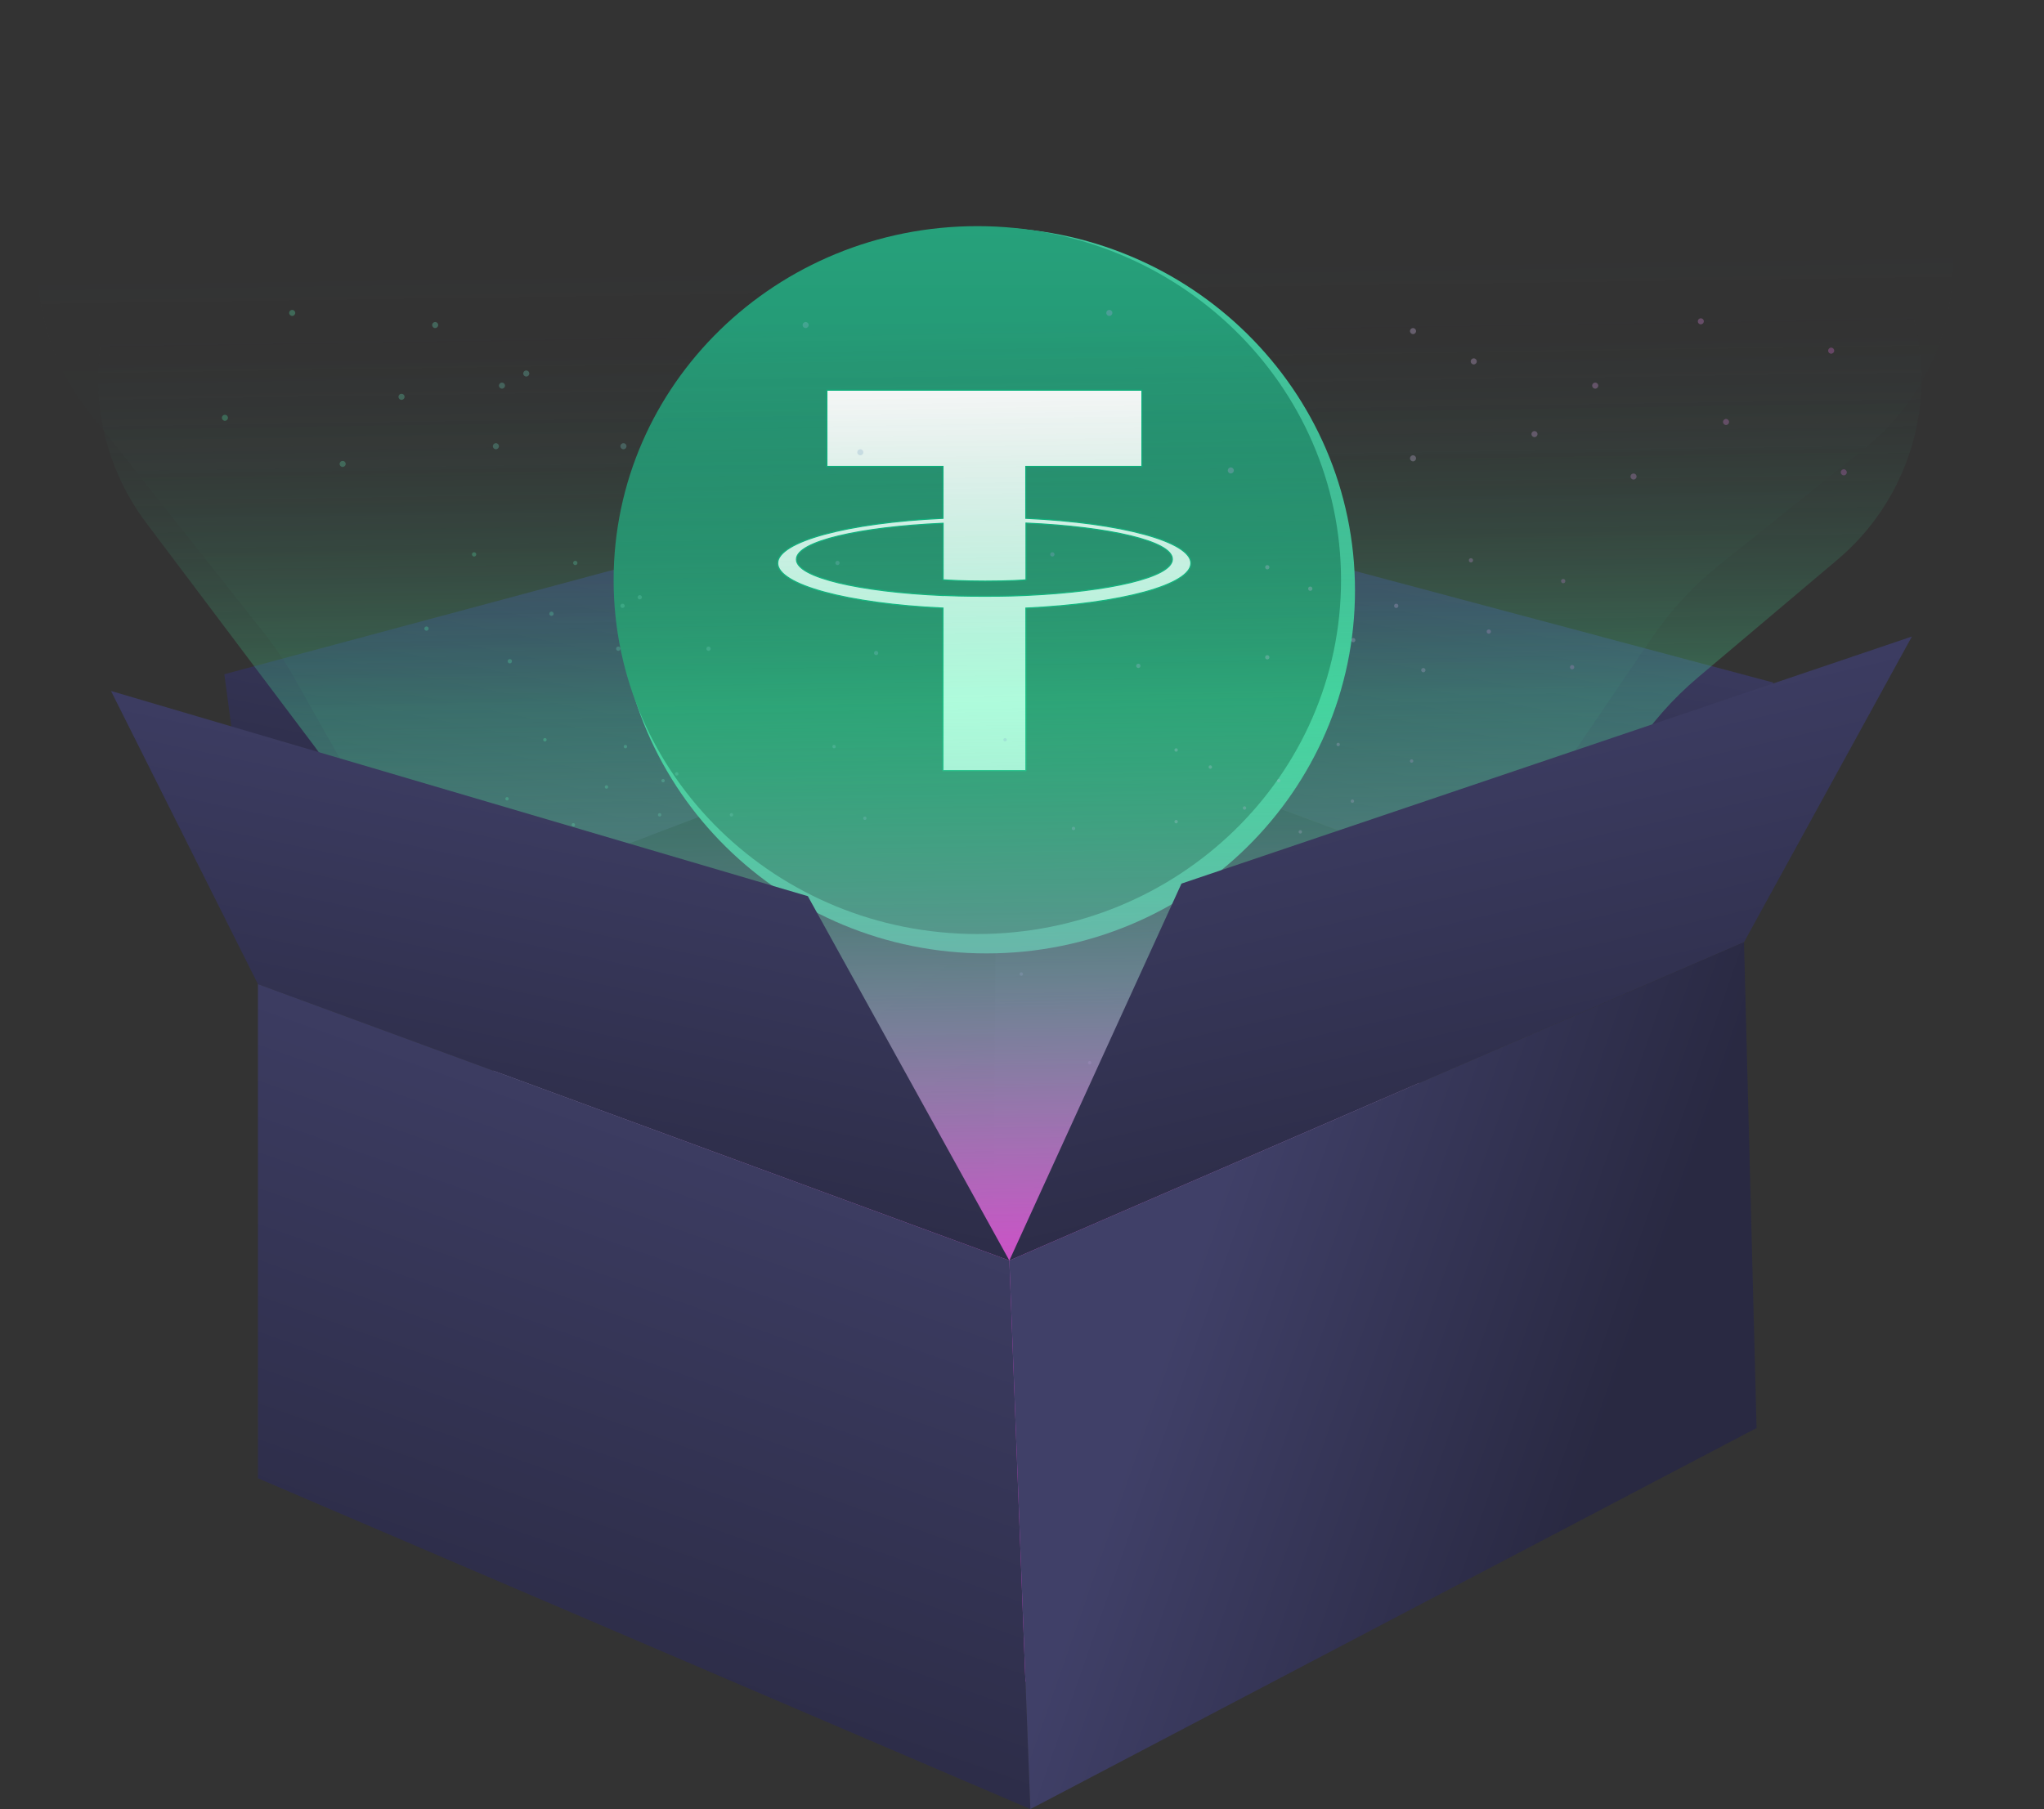 <svg width="183" height="162" viewBox="0 0 183 162" fill="none" xmlns="http://www.w3.org/2000/svg">
<rect x="0" y="0" width="183" height="162" fill="#333333" stroke="none"/>
<path d="M121.562 75L89.24 63L88.864 116.25L121.562 75Z" fill="url(#paint0_linear_11011_93372)"/>
<path d="M88.865 130.125L89.24 63L54.663 76.125L88.865 130.125Z" fill="url(#paint1_linear_11011_93372)"/>
<path d="M94.126 43.875L89.24 63L121.563 75L149.375 81.375L158.771 61.125L94.126 43.875Z" fill="url(#paint2_linear_11011_93372)"/>
<path d="M84.354 43.125L20.085 60.375L20.837 66L32.112 84.75L89.24 63L84.354 43.125Z" fill="url(#paint3_linear_11011_93372)"/>
<path d="M63.239 132.249L73.629 137.65C82.602 142.315 93.322 142.144 102.142 137.197L108.07 133.872C117.535 128.563 123.395 118.558 123.395 107.707V102.36C123.395 96.341 125.205 90.462 128.59 85.485L147.874 57.14C149.549 54.678 151.581 52.479 153.903 50.616L166.956 40.142C175.5 33.286 177.378 21.032 171.279 11.932C167.522 6.327 161.312 2.857 154.57 2.594L88.008 0L23.79 2.444C14.83 2.785 7.048 8.714 4.342 17.263C2.213 23.99 3.563 31.335 7.944 36.866L23.706 56.765C24.667 57.978 25.533 59.263 26.295 60.61L42.036 88.409C43.801 91.526 44.994 94.934 45.557 98.472L47.45 110.35C48.945 119.739 54.803 127.863 63.239 132.249Z" fill="url(#paint4_linear_11011_93372)"/>
<g clip-path="url(#clip0_11011_93372)">
<path d="M88.331 85.376C106.546 85.376 121.313 70.823 121.313 52.871C121.313 34.919 106.546 20.367 88.331 20.367C70.116 20.367 55.35 34.919 55.35 52.871C55.35 70.823 70.116 85.376 88.331 85.376Z" fill="#42C79D"/>
<path d="M79.601 62.532C77.561 62.532 75.89 62.066 74.59 61.133C73.302 60.187 72.659 58.828 72.659 57.082C72.659 56.709 72.7 56.269 72.782 55.736C73.001 54.536 73.316 53.097 73.727 51.405C74.891 46.82 77.903 44.528 82.751 44.528C84.065 44.528 85.257 44.741 86.297 45.181C87.338 45.594 88.16 46.234 88.762 47.087C89.365 47.926 89.666 48.926 89.666 50.085C89.666 50.432 89.625 50.872 89.543 51.405C89.283 52.884 88.981 54.337 88.612 55.736C88.009 58.015 86.982 59.734 85.503 60.867C84.038 61.986 82.066 62.532 79.601 62.532ZM79.971 58.934C80.93 58.934 81.737 58.654 82.409 58.108C83.093 57.562 83.586 56.722 83.874 55.576C84.271 54.003 84.572 52.644 84.778 51.471C84.846 51.125 84.887 50.765 84.887 50.392C84.887 48.873 84.079 48.113 82.45 48.113C81.491 48.113 80.669 48.393 79.985 48.939C79.314 49.486 78.835 50.325 78.547 51.471C78.232 52.591 77.931 53.95 77.616 55.576C77.547 55.909 77.506 56.256 77.506 56.629C77.493 58.175 78.328 58.934 79.971 58.934Z" fill="#F3F4F8"/>
<path d="M90.858 62.292C90.666 62.292 90.529 62.239 90.42 62.119C90.337 61.986 90.31 61.839 90.337 61.666L93.884 45.407C93.911 45.221 94.007 45.074 94.172 44.954C94.322 44.834 94.487 44.781 94.665 44.781H101.498C103.401 44.781 104.921 45.168 106.071 45.927C107.235 46.7 107.824 47.806 107.824 49.259C107.824 49.672 107.769 50.112 107.673 50.565C107.249 52.484 106.386 53.897 105.072 54.816C103.785 55.736 102.018 56.189 99.772 56.189H96.308L95.13 61.666C95.089 61.853 95.007 61.999 94.843 62.119C94.692 62.239 94.528 62.292 94.35 62.292H90.858ZM99.95 52.737C100.676 52.737 101.292 52.551 101.826 52.164C102.374 51.778 102.73 51.231 102.908 50.512C102.963 50.232 102.99 49.979 102.99 49.765C102.99 49.286 102.84 48.912 102.552 48.659C102.265 48.393 101.758 48.259 101.059 48.259H97.978L97.006 52.737H99.95Z" fill="#F3F4F8"/>
<path d="M87.5 20.25C105.482 20.25 120.063 34.442 120.063 51.944C120.063 69.446 105.482 83.638 87.5 83.638C69.518 83.638 54.938 69.455 54.938 51.944C54.938 34.433 69.518 20.25 87.5 20.25Z" fill="url(#paint5_linear_11011_93372)"/>
<path d="M91.84 46.367V46.414L91.886 46.416C96.102 46.611 99.791 47.126 102.427 47.842C103.745 48.2 104.797 48.608 105.518 49.049C106.243 49.492 106.62 49.959 106.622 50.433C106.622 50.906 106.246 51.374 105.523 51.816C104.803 52.258 103.752 52.665 102.434 53.023C99.8 53.739 96.11 54.255 91.895 54.45L91.848 54.452V54.498V69.006H84.427V54.498V54.452L84.381 54.45C80.161 54.255 76.465 53.739 73.825 53.023C72.505 52.665 71.452 52.258 70.73 51.816C70.004 51.374 69.628 50.906 69.628 50.433C69.628 49.959 70.004 49.492 70.73 49.049C71.452 48.608 72.505 48.2 73.825 47.842C76.465 47.126 80.161 46.611 84.381 46.416L84.427 46.414V46.367V41.818V41.769H84.379H74.032V34.94H102.235V41.769H91.888H91.84V41.818V46.367ZM91.899 53.316L91.899 53.316C95.622 53.147 98.876 52.737 101.202 52.175C102.364 51.894 103.298 51.574 103.943 51.225C104.266 51.051 104.518 50.869 104.692 50.678C104.865 50.488 104.961 50.286 104.963 50.077V50.076C104.963 49.867 104.869 49.665 104.697 49.474C104.526 49.284 104.274 49.101 103.953 48.927C103.31 48.579 102.377 48.26 101.215 47.979C98.89 47.418 95.635 47.01 91.908 46.844L91.857 46.842V46.893V51.925C91.554 51.955 90.397 52.039 88.206 52.039C86.329 52.039 84.964 51.959 84.436 51.923V46.91V46.859L84.385 46.861C80.649 47.027 77.387 47.435 75.058 47.996C73.894 48.276 72.96 48.596 72.316 48.944C71.994 49.118 71.742 49.301 71.57 49.491C71.398 49.682 71.304 49.883 71.304 50.093C71.304 50.303 71.398 50.504 71.571 50.695C71.743 50.886 71.995 51.068 72.317 51.242C72.962 51.59 73.897 51.91 75.061 52.191C77.391 52.752 80.653 53.159 84.385 53.325L84.436 53.327V53.319C84.96 53.345 86.293 53.393 88.172 53.393C90.329 53.393 91.428 53.339 91.795 53.321C91.841 53.319 91.875 53.317 91.899 53.316Z" fill="url(#paint6_linear_11011_93372)" stroke="#07B67E" stroke-width="0.098"/>
</g>
<path opacity="0.3" fill-rule="evenodd" clip-rule="evenodd" d="M26.433 28.021C26.433 27.871 26.311 27.75 26.161 27.75C26.011 27.75 25.889 27.871 25.889 28.021C25.889 28.171 26.011 28.292 26.161 28.292C26.311 28.292 26.433 28.171 26.433 28.021ZM35.949 35.262C36.099 35.262 36.221 35.383 36.221 35.533C36.221 35.683 36.099 35.804 35.949 35.804C35.799 35.804 35.677 35.683 35.677 35.533C35.677 35.383 35.799 35.262 35.949 35.262ZM44.67 39.958C44.67 39.808 44.548 39.686 44.398 39.686C44.248 39.686 44.126 39.808 44.126 39.958C44.126 40.107 44.248 40.229 44.398 40.229C44.548 40.229 44.67 40.107 44.67 39.958ZM30.95 41.543C30.95 41.393 30.829 41.272 30.678 41.272C30.528 41.272 30.407 41.393 30.407 41.543C30.407 41.693 30.528 41.814 30.678 41.814C30.829 41.814 30.95 41.693 30.95 41.543ZM20.138 37.14C20.288 37.14 20.41 37.261 20.41 37.411C20.41 37.561 20.288 37.683 20.138 37.683C19.988 37.683 19.866 37.561 19.866 37.411C19.866 37.261 19.988 37.14 20.138 37.14ZM39.232 29.106C39.232 28.956 39.111 28.835 38.961 28.835C38.81 28.835 38.689 28.956 38.689 29.106C38.689 29.256 38.81 29.377 38.961 29.377C39.111 29.377 39.232 29.256 39.232 29.106ZM47.117 33.175C47.267 33.175 47.389 33.297 47.389 33.447C47.389 33.597 47.267 33.718 47.117 33.718C46.967 33.718 46.845 33.597 46.845 33.447C46.845 33.297 46.967 33.175 47.117 33.175ZM45.214 34.532C45.214 34.382 45.092 34.261 44.942 34.261C44.792 34.261 44.67 34.382 44.67 34.532C44.67 34.682 44.792 34.803 44.942 34.803C45.092 34.803 45.214 34.682 45.214 34.532ZM55.817 39.686C55.968 39.686 56.089 39.808 56.089 39.958C56.089 40.107 55.968 40.229 55.817 40.229C55.667 40.229 55.545 40.107 55.545 39.958C55.545 39.808 55.667 39.686 55.817 39.686ZM72.403 29.106C72.403 28.956 72.281 28.835 72.131 28.835C71.981 28.835 71.859 28.956 71.859 29.106C71.859 29.256 71.981 29.377 72.131 29.377C72.281 29.377 72.403 29.256 72.403 29.106ZM99.319 27.75C99.469 27.75 99.591 27.871 99.591 28.021C99.591 28.171 99.469 28.292 99.319 28.292C99.169 28.292 99.047 28.171 99.047 28.021C99.047 27.871 99.169 27.75 99.319 27.75ZM132.217 32.362C132.217 32.212 132.096 32.09 131.945 32.09C131.795 32.09 131.673 32.212 131.673 32.362C131.673 32.511 131.795 32.633 131.945 32.633C132.096 32.633 132.217 32.511 132.217 32.362ZM137.383 38.601C137.533 38.601 137.655 38.722 137.655 38.872C137.655 39.022 137.533 39.143 137.383 39.143C137.233 39.143 137.111 39.022 137.111 38.872C137.111 38.722 137.233 38.601 137.383 38.601ZM143.093 34.532C143.093 34.382 142.971 34.261 142.821 34.261C142.671 34.261 142.549 34.382 142.549 34.532C142.549 34.682 142.671 34.803 142.821 34.803C142.971 34.803 143.093 34.682 143.093 34.532ZM152.274 28.501C152.425 28.501 152.546 28.622 152.546 28.772C152.546 28.922 152.425 29.043 152.274 29.043C152.124 29.043 152.003 28.922 152.003 28.772C152.003 28.622 152.124 28.501 152.274 28.501ZM164.217 31.401C164.217 31.252 164.095 31.13 163.945 31.13C163.794 31.13 163.673 31.252 163.673 31.401C163.673 31.551 163.794 31.673 163.945 31.673C164.095 31.673 164.217 31.551 164.217 31.401ZM154.533 37.516C154.683 37.516 154.805 37.637 154.805 37.787C154.805 37.937 154.683 38.058 154.533 38.058C154.383 38.058 154.261 37.937 154.261 37.787C154.261 37.637 154.383 37.516 154.533 37.516ZM165.346 42.295C165.346 42.145 165.224 42.023 165.074 42.023C164.924 42.023 164.802 42.145 164.802 42.295C164.802 42.444 164.924 42.566 165.074 42.566C165.224 42.566 165.346 42.444 165.346 42.295ZM146.251 42.399C146.401 42.399 146.523 42.52 146.523 42.67C146.523 42.82 146.401 42.941 146.251 42.941C146.101 42.941 145.979 42.82 145.979 42.67C145.979 42.52 146.101 42.399 146.251 42.399ZM126.78 41.043C126.78 40.893 126.658 40.771 126.508 40.771C126.358 40.771 126.236 40.893 126.236 41.043C126.236 41.192 126.358 41.314 126.508 41.314C126.658 41.314 126.78 41.192 126.78 41.043ZM126.508 29.377C126.658 29.377 126.78 29.499 126.78 29.648C126.78 29.798 126.658 29.92 126.508 29.92C126.358 29.92 126.236 29.798 126.236 29.648C126.236 29.499 126.358 29.377 126.508 29.377ZM110.467 42.128C110.467 41.978 110.345 41.856 110.195 41.856C110.044 41.856 109.923 41.978 109.923 42.128C109.923 42.277 110.044 42.399 110.195 42.399C110.345 42.399 110.467 42.277 110.467 42.128ZM77.025 40.229C77.175 40.229 77.297 40.35 77.297 40.5C77.297 40.65 77.175 40.771 77.025 40.771C76.875 40.771 76.753 40.65 76.753 40.5C76.753 40.35 76.875 40.229 77.025 40.229Z" fill="url(#paint7_linear_11011_93372)"/>
<path opacity="0.3" fill-rule="evenodd" clip-rule="evenodd" d="M42.638 49.644C42.638 49.538 42.552 49.452 42.446 49.452C42.34 49.452 42.254 49.538 42.254 49.644C42.254 49.75 42.34 49.836 42.446 49.836C42.552 49.836 42.638 49.75 42.638 49.644ZM49.373 54.768C49.479 54.768 49.565 54.854 49.565 54.96C49.565 55.066 49.479 55.152 49.373 55.152C49.267 55.152 49.181 55.066 49.181 54.96C49.181 54.854 49.267 54.768 49.373 54.768ZM55.544 58.09C55.544 57.984 55.459 57.898 55.352 57.898C55.246 57.898 55.161 57.984 55.161 58.09C55.161 58.196 55.246 58.282 55.352 58.282C55.459 58.282 55.544 58.196 55.544 58.09ZM45.835 59.213C45.835 59.107 45.749 59.021 45.643 59.021C45.537 59.021 45.451 59.107 45.451 59.213C45.451 59.319 45.537 59.405 45.643 59.405C45.749 59.405 45.835 59.319 45.835 59.213ZM38.184 56.097C38.29 56.097 38.376 56.183 38.376 56.289C38.376 56.395 38.29 56.481 38.184 56.481C38.078 56.481 37.992 56.395 37.992 56.289C37.992 56.183 38.078 56.097 38.184 56.097ZM51.697 50.411C51.697 50.305 51.611 50.219 51.505 50.219C51.399 50.219 51.313 50.305 51.313 50.411C51.313 50.517 51.399 50.603 51.505 50.603C51.611 50.603 51.697 50.517 51.697 50.411ZM57.277 53.291C57.383 53.291 57.469 53.377 57.469 53.483C57.469 53.589 57.383 53.675 57.277 53.675C57.171 53.675 57.085 53.589 57.085 53.483C57.085 53.377 57.171 53.291 57.277 53.291ZM55.93 54.251C55.93 54.145 55.844 54.059 55.738 54.059C55.632 54.059 55.546 54.145 55.546 54.251C55.546 54.357 55.632 54.443 55.738 54.443C55.844 54.443 55.93 54.357 55.93 54.251ZM63.434 57.898C63.54 57.898 63.626 57.984 63.626 58.09C63.626 58.196 63.54 58.282 63.434 58.282C63.328 58.282 63.242 58.196 63.242 58.09C63.242 57.984 63.328 57.898 63.434 57.898ZM75.171 50.411C75.171 50.305 75.085 50.219 74.978 50.219C74.873 50.219 74.787 50.305 74.787 50.411C74.787 50.517 74.873 50.603 74.978 50.603C75.085 50.603 75.171 50.517 75.171 50.411ZM94.219 49.452C94.325 49.452 94.411 49.538 94.411 49.644C94.411 49.75 94.325 49.836 94.219 49.836C94.113 49.836 94.027 49.75 94.027 49.644C94.027 49.538 94.113 49.452 94.219 49.452ZM117.501 52.715C117.501 52.609 117.415 52.523 117.309 52.523C117.203 52.523 117.117 52.609 117.117 52.715C117.117 52.822 117.203 52.907 117.309 52.907C117.415 52.907 117.501 52.822 117.501 52.715ZM121.157 57.131C121.263 57.131 121.349 57.217 121.349 57.323C121.349 57.429 121.263 57.515 121.157 57.515C121.051 57.515 120.965 57.429 120.965 57.323C120.965 57.217 121.051 57.131 121.157 57.131ZM125.197 54.251C125.197 54.145 125.111 54.059 125.005 54.059C124.899 54.059 124.813 54.145 124.813 54.251C124.813 54.357 124.899 54.443 125.005 54.443C125.111 54.443 125.197 54.357 125.197 54.251ZM131.695 49.983C131.801 49.983 131.887 50.069 131.887 50.175C131.887 50.281 131.801 50.367 131.695 50.367C131.589 50.367 131.503 50.281 131.503 50.175C131.503 50.069 131.589 49.983 131.695 49.983ZM140.146 52.036C140.146 51.93 140.06 51.844 139.954 51.844C139.848 51.844 139.762 51.93 139.762 52.036C139.762 52.142 139.848 52.228 139.954 52.228C140.06 52.228 140.146 52.142 140.146 52.036ZM133.293 56.363C133.399 56.363 133.485 56.449 133.485 56.555C133.485 56.661 133.399 56.747 133.293 56.747C133.187 56.747 133.101 56.661 133.101 56.555C133.101 56.449 133.187 56.363 133.293 56.363ZM140.945 59.745C140.945 59.639 140.859 59.553 140.753 59.553C140.647 59.553 140.561 59.639 140.561 59.745C140.561 59.851 140.647 59.937 140.753 59.937C140.859 59.937 140.945 59.851 140.945 59.745ZM127.432 59.819C127.538 59.819 127.624 59.905 127.624 60.011C127.624 60.117 127.538 60.203 127.432 60.203C127.326 60.203 127.24 60.117 127.24 60.011C127.24 59.905 127.326 59.819 127.432 59.819ZM113.652 58.859C113.652 58.753 113.566 58.667 113.46 58.667C113.354 58.667 113.268 58.753 113.268 58.859C113.268 58.965 113.354 59.051 113.46 59.051C113.566 59.051 113.652 58.965 113.652 58.859ZM113.46 50.604C113.566 50.604 113.652 50.69 113.652 50.796C113.652 50.902 113.566 50.988 113.46 50.988C113.354 50.988 113.268 50.902 113.268 50.796C113.268 50.69 113.354 50.604 113.46 50.604ZM102.108 59.627C102.108 59.521 102.022 59.435 101.916 59.435C101.81 59.435 101.724 59.521 101.724 59.627C101.724 59.733 101.81 59.819 101.916 59.819C102.022 59.819 102.108 59.733 102.108 59.627ZM78.442 58.283C78.548 58.283 78.634 58.369 78.634 58.475C78.634 58.581 78.548 58.667 78.442 58.667C78.336 58.667 78.25 58.581 78.25 58.475C78.25 58.369 78.336 58.283 78.442 58.283Z" fill="url(#paint8_linear_11011_93372)"/>
<path opacity="0.3" fill-rule="evenodd" clip-rule="evenodd" d="M48.94 66.243C48.94 66.159 48.871 66.09 48.787 66.09C48.703 66.09 48.634 66.159 48.634 66.243C48.634 66.328 48.703 66.396 48.787 66.396C48.871 66.396 48.94 66.328 48.94 66.243ZM54.299 70.321C54.384 70.321 54.452 70.389 54.452 70.474C54.452 70.558 54.384 70.626 54.299 70.626C54.215 70.626 54.147 70.558 54.147 70.474C54.147 70.389 54.215 70.321 54.299 70.321ZM59.21 72.965C59.21 72.881 59.142 72.812 59.057 72.812C58.973 72.812 58.905 72.881 58.905 72.965C58.905 73.049 58.973 73.118 59.057 73.118C59.142 73.118 59.21 73.049 59.21 72.965ZM51.484 73.858C51.484 73.774 51.415 73.706 51.331 73.706C51.246 73.706 51.178 73.774 51.178 73.858C51.178 73.943 51.246 74.011 51.331 74.011C51.415 74.011 51.484 73.943 51.484 73.858ZM45.395 71.379C45.479 71.379 45.548 71.447 45.548 71.532C45.548 71.616 45.479 71.684 45.395 71.684C45.311 71.684 45.242 71.616 45.242 71.532C45.242 71.447 45.311 71.379 45.395 71.379ZM56.148 66.854C56.148 66.77 56.08 66.701 55.995 66.701C55.911 66.701 55.842 66.77 55.842 66.854C55.842 66.939 55.911 67.007 55.995 67.007C56.08 67.007 56.148 66.939 56.148 66.854ZM60.589 69.145C60.673 69.145 60.741 69.214 60.741 69.298C60.741 69.383 60.673 69.451 60.589 69.451C60.504 69.451 60.436 69.383 60.436 69.298C60.436 69.214 60.504 69.145 60.589 69.145ZM59.516 69.91C59.516 69.826 59.448 69.757 59.364 69.757C59.279 69.757 59.211 69.826 59.211 69.91C59.211 69.994 59.279 70.063 59.364 70.063C59.448 70.063 59.516 69.994 59.516 69.91ZM65.488 72.812C65.573 72.812 65.641 72.881 65.641 72.965C65.641 73.049 65.573 73.118 65.488 73.118C65.404 73.118 65.336 73.049 65.336 72.965C65.336 72.881 65.404 72.812 65.488 72.812ZM74.828 66.854C74.828 66.77 74.76 66.701 74.675 66.701C74.591 66.701 74.522 66.77 74.522 66.854C74.522 66.939 74.591 67.007 74.675 67.007C74.76 67.007 74.828 66.939 74.828 66.854ZM89.987 66.09C90.071 66.09 90.139 66.159 90.139 66.243C90.139 66.328 90.071 66.396 89.987 66.396C89.902 66.396 89.834 66.328 89.834 66.243C89.834 66.159 89.902 66.09 89.987 66.09ZM108.514 68.688C108.514 68.603 108.445 68.535 108.361 68.535C108.276 68.535 108.208 68.603 108.208 68.688C108.208 68.772 108.276 68.841 108.361 68.841C108.445 68.841 108.514 68.772 108.514 68.688ZM111.423 72.201C111.507 72.201 111.575 72.27 111.575 72.354C111.575 72.438 111.507 72.507 111.423 72.507C111.338 72.507 111.27 72.438 111.27 72.354C111.27 72.27 111.338 72.201 111.423 72.201ZM114.638 69.91C114.638 69.826 114.57 69.757 114.485 69.757C114.401 69.757 114.332 69.826 114.332 69.91C114.332 69.994 114.401 70.063 114.485 70.063C114.57 70.063 114.638 69.994 114.638 69.91ZM119.809 66.513C119.893 66.513 119.961 66.582 119.961 66.666C119.961 66.751 119.893 66.819 119.809 66.819C119.724 66.819 119.656 66.751 119.656 66.666C119.656 66.582 119.724 66.513 119.809 66.513ZM126.534 68.147C126.534 68.063 126.466 67.995 126.381 67.995C126.297 67.995 126.228 68.063 126.228 68.147C126.228 68.232 126.297 68.3 126.381 68.3C126.466 68.3 126.534 68.232 126.534 68.147ZM121.081 71.59C121.165 71.59 121.234 71.659 121.234 71.743C121.234 71.827 121.165 71.896 121.081 71.896C120.996 71.896 120.928 71.827 120.928 71.743C120.928 71.659 120.996 71.59 121.081 71.59ZM127.17 74.281C127.17 74.197 127.102 74.128 127.017 74.128C126.933 74.128 126.864 74.197 126.864 74.281C126.864 74.365 126.933 74.434 127.017 74.434C127.102 74.434 127.17 74.365 127.17 74.281ZM116.417 74.34C116.501 74.34 116.57 74.408 116.57 74.493C116.57 74.577 116.501 74.645 116.417 74.645C116.333 74.645 116.264 74.577 116.264 74.493C116.264 74.408 116.333 74.34 116.417 74.34ZM105.451 73.576C105.451 73.492 105.383 73.424 105.298 73.424C105.214 73.424 105.146 73.492 105.146 73.576C105.146 73.661 105.214 73.729 105.298 73.729C105.383 73.729 105.451 73.661 105.451 73.576ZM105.298 67.007C105.383 67.007 105.451 67.076 105.451 67.16C105.451 67.244 105.383 67.313 105.298 67.313C105.214 67.313 105.146 67.244 105.146 67.16C105.146 67.076 105.214 67.007 105.298 67.007ZM96.264 74.187C96.264 74.103 96.196 74.035 96.112 74.035C96.027 74.035 95.959 74.103 95.959 74.187C95.959 74.272 96.027 74.34 96.112 74.34C96.196 74.34 96.264 74.272 96.264 74.187ZM77.431 73.118C77.515 73.118 77.584 73.186 77.584 73.27C77.584 73.355 77.515 73.423 77.431 73.423C77.347 73.423 77.278 73.355 77.278 73.27C77.278 73.186 77.347 73.118 77.431 73.118Z" fill="url(#paint9_linear_11011_93372)"/>
<path opacity="0.3" fill-rule="evenodd" clip-rule="evenodd" d="M50.39 87.222C50.39 87.138 50.322 87.069 50.237 87.069C50.153 87.069 50.084 87.138 50.084 87.222C50.084 87.306 50.153 87.375 50.237 87.375C50.322 87.375 50.39 87.306 50.39 87.222ZM55.75 91.3C55.834 91.3 55.902 91.368 55.902 91.453C55.902 91.537 55.834 91.605 55.75 91.605C55.665 91.605 55.597 91.537 55.597 91.453C55.597 91.368 55.665 91.3 55.75 91.3ZM60.66 93.944C60.66 93.86 60.592 93.791 60.508 93.791C60.423 93.791 60.355 93.86 60.355 93.944C60.355 94.028 60.423 94.097 60.508 94.097C60.592 94.097 60.66 94.028 60.66 93.944ZM52.934 94.837C52.934 94.753 52.865 94.685 52.781 94.685C52.697 94.685 52.628 94.753 52.628 94.837C52.628 94.922 52.697 94.99 52.781 94.99C52.865 94.99 52.934 94.922 52.934 94.837ZM46.845 92.358C46.929 92.358 46.998 92.426 46.998 92.511C46.998 92.595 46.929 92.663 46.845 92.663C46.761 92.663 46.692 92.595 46.692 92.511C46.692 92.426 46.761 92.358 46.845 92.358ZM57.598 87.833C57.598 87.749 57.53 87.68 57.445 87.68C57.361 87.68 57.292 87.749 57.292 87.833C57.292 87.918 57.361 87.986 57.445 87.986C57.53 87.986 57.598 87.918 57.598 87.833ZM62.039 90.124C62.123 90.124 62.191 90.193 62.191 90.277C62.191 90.362 62.123 90.43 62.039 90.43C61.954 90.43 61.886 90.362 61.886 90.277C61.886 90.193 61.954 90.124 62.039 90.124ZM60.967 90.889C60.967 90.805 60.898 90.736 60.814 90.736C60.729 90.736 60.661 90.805 60.661 90.889C60.661 90.973 60.729 91.042 60.814 91.042C60.898 91.042 60.967 90.973 60.967 90.889ZM66.939 93.791C67.023 93.791 67.091 93.86 67.091 93.944C67.091 94.028 67.023 94.097 66.939 94.097C66.854 94.097 66.786 94.028 66.786 93.944C66.786 93.86 66.854 93.791 66.939 93.791ZM76.278 87.833C76.278 87.749 76.21 87.68 76.125 87.68C76.041 87.68 75.973 87.749 75.973 87.833C75.973 87.918 76.041 87.986 76.125 87.986C76.21 87.986 76.278 87.918 76.278 87.833ZM91.437 87.069C91.521 87.069 91.59 87.138 91.59 87.222C91.59 87.306 91.521 87.375 91.437 87.375C91.353 87.375 91.284 87.306 91.284 87.222C91.284 87.138 91.353 87.069 91.437 87.069ZM109.964 89.667C109.964 89.582 109.895 89.514 109.811 89.514C109.727 89.514 109.658 89.582 109.658 89.667C109.658 89.751 109.727 89.82 109.811 89.82C109.895 89.82 109.964 89.751 109.964 89.667ZM112.873 93.18C112.957 93.18 113.026 93.249 113.026 93.333C113.026 93.417 112.957 93.486 112.873 93.486C112.789 93.486 112.72 93.417 112.72 93.333C112.72 93.249 112.789 93.18 112.873 93.18ZM116.088 90.889C116.088 90.805 116.02 90.736 115.935 90.736C115.851 90.736 115.783 90.805 115.783 90.889C115.783 90.973 115.851 91.042 115.935 91.042C116.02 91.042 116.088 90.973 116.088 90.889ZM121.259 87.492C121.343 87.492 121.412 87.561 121.412 87.645C121.412 87.73 121.343 87.798 121.259 87.798C121.174 87.798 121.106 87.73 121.106 87.645C121.106 87.561 121.174 87.492 121.259 87.492ZM127.984 89.126C127.984 89.042 127.916 88.974 127.831 88.974C127.747 88.974 127.679 89.042 127.679 89.126C127.679 89.211 127.747 89.279 127.831 89.279C127.916 89.279 127.984 89.211 127.984 89.126ZM122.531 92.569C122.615 92.569 122.684 92.638 122.684 92.722C122.684 92.806 122.615 92.875 122.531 92.875C122.447 92.875 122.378 92.806 122.378 92.722C122.378 92.638 122.447 92.569 122.531 92.569ZM128.62 95.26C128.62 95.176 128.552 95.107 128.467 95.107C128.383 95.107 128.315 95.176 128.315 95.26C128.315 95.344 128.383 95.413 128.467 95.413C128.552 95.413 128.62 95.344 128.62 95.26ZM117.867 95.319C117.951 95.319 118.02 95.387 118.02 95.472C118.02 95.556 117.951 95.624 117.867 95.624C117.782 95.624 117.714 95.556 117.714 95.472C117.714 95.387 117.782 95.319 117.867 95.319ZM106.901 94.555C106.901 94.471 106.833 94.403 106.749 94.403C106.664 94.403 106.596 94.471 106.596 94.555C106.596 94.64 106.664 94.708 106.749 94.708C106.833 94.708 106.901 94.64 106.901 94.555ZM106.749 87.986C106.833 87.986 106.901 88.055 106.901 88.139C106.901 88.223 106.833 88.292 106.749 88.292C106.664 88.292 106.596 88.223 106.596 88.139C106.596 88.055 106.664 87.986 106.749 87.986ZM97.715 95.166C97.715 95.082 97.646 95.014 97.562 95.014C97.478 95.014 97.409 95.082 97.409 95.166C97.409 95.251 97.478 95.319 97.562 95.319C97.646 95.319 97.715 95.251 97.715 95.166ZM78.881 94.097C78.966 94.097 79.034 94.165 79.034 94.249C79.034 94.334 78.966 94.402 78.881 94.402C78.797 94.402 78.728 94.334 78.728 94.249C78.728 94.165 78.797 94.097 78.881 94.097Z" fill="url(#paint10_linear_11011_93372)"/>
<path d="M66.063 142.535L74.346 147.066C83.623 152.141 94.886 151.957 103.992 146.582L108.183 144.108C117.325 138.713 122.935 128.888 122.935 118.273V112.101C122.935 106.322 124.604 100.666 127.741 95.813L146.173 67.303C147.781 64.816 149.749 62.58 152.012 60.669L164.505 50.12C172.627 43.263 174.426 31.456 168.716 22.491C164.983 16.631 158.62 12.967 151.678 12.683L89.306 10.125L29.342 12.526C20.212 12.892 12.319 19.009 9.687 27.759C7.723 34.289 8.985 41.364 13.085 46.811L28.201 66.892C29.113 68.103 29.932 69.383 30.651 70.718L45.69 98.666C47.322 101.698 48.419 104.988 48.934 108.392L50.798 120.706C52.2 129.966 57.846 138.04 66.063 142.535Z" fill="url(#paint11_linear_11011_93372)"/>
<path d="M72.327 80.25L9.938 61.875L23.092 88.125L90.367 112.875L72.327 80.25Z" fill="url(#paint12_linear_11011_93372)"/>
<path d="M105.777 79.125L171.173 57L156.14 84.375L90.368 112.875L105.777 79.125Z" fill="url(#paint13_linear_11011_93372)"/>
<path d="M90.368 112.875L23.092 88.125V132.375L92.247 162L90.368 112.875Z" fill="url(#paint14_linear_11011_93372)"/>
<path d="M90.368 112.875L156.14 84.375L157.267 127.875L92.247 162L90.368 112.875Z" fill="url(#paint15_linear_11011_93372)"/>
<defs>
<linearGradient id="paint0_linear_11011_93372" x1="103.81" y1="53.783" x2="115.601" y2="152.391" gradientUnits="userSpaceOnUse">
<stop stop-color="#292942"/>
<stop offset="1" stop-color="#161622"/>
</linearGradient>
<linearGradient id="paint1_linear_11011_93372" x1="79.516" y1="134.175" x2="37.922" y2="76.097" gradientUnits="userSpaceOnUse">
<stop stop-color="#1A1A29"/>
<stop offset="1" stop-color="#232338"/>
</linearGradient>
<linearGradient id="paint2_linear_11011_93372" x1="124.005" y1="43.875" x2="117.496" y2="80.209" gradientUnits="userSpaceOnUse">
<stop stop-color="#404068"/>
<stop offset="1" stop-color="#292942"/>
</linearGradient>
<linearGradient id="paint3_linear_11011_93372" x1="54.662" y1="43.125" x2="46.66" y2="83.15" gradientUnits="userSpaceOnUse">
<stop stop-color="#404068"/>
<stop offset="1" stop-color="#292942"/>
</linearGradient>
<linearGradient id="paint4_linear_11011_93372" x1="89.063" y1="18.47" x2="90.869" y2="145.134" gradientUnits="userSpaceOnUse">
<stop stop-color="#322837" stop-opacity="0"/>
<stop offset="0.485" stop-color="#4BF2A2" stop-opacity="0.08"/>
<stop offset="0.825" stop-color="#DD40CD"/>
</linearGradient>
<linearGradient id="paint5_linear_11011_93372" x1="87.5" y1="20.25" x2="87.5" y2="83.638" gradientUnits="userSpaceOnUse">
<stop stop-color="#26A17B"/>
<stop offset="1" stop-color="#20795D"/>
</linearGradient>
<linearGradient id="paint6_linear_11011_93372" x1="88.125" y1="34.892" x2="88.125" y2="69.055" gradientUnits="userSpaceOnUse">
<stop stop-color="white"/>
<stop offset="0.66" stop-color="#D5FFF2"/>
</linearGradient>
<linearGradient id="paint7_linear_11011_93372" x1="11.218" y1="35.346" x2="175.718" y2="72.483" gradientUnits="userSpaceOnUse">
<stop stop-color="#4BF2A2"/>
<stop offset="0.523" stop-color="#A89FE7"/>
<stop offset="0.669" stop-color="#E1C4F4"/>
<stop offset="1" stop-color="#DD40CD"/>
<stop offset="1" stop-color="#DD40CD"/>
</linearGradient>
<linearGradient id="paint8_linear_11011_93372" x1="31.872" y1="54.828" x2="148.285" y2="81.109" gradientUnits="userSpaceOnUse">
<stop stop-color="#4BF2A2"/>
<stop offset="0.523" stop-color="#A89FE7"/>
<stop offset="0.669" stop-color="#E1C4F4"/>
<stop offset="1" stop-color="#DD40CD"/>
<stop offset="1" stop-color="#DD40CD"/>
</linearGradient>
<linearGradient id="paint9_linear_11011_93372" x1="40.372" y1="70.368" x2="133.011" y2="91.282" gradientUnits="userSpaceOnUse">
<stop stop-color="#4BF2A2"/>
<stop offset="0.523" stop-color="#A89FE7"/>
<stop offset="0.669" stop-color="#E1C4F4"/>
<stop offset="1" stop-color="#DD40CD"/>
<stop offset="1" stop-color="#DD40CD"/>
</linearGradient>
<linearGradient id="paint10_linear_11011_93372" x1="41.823" y1="91.347" x2="134.461" y2="112.261" gradientUnits="userSpaceOnUse">
<stop stop-color="#4BF2A2"/>
<stop offset="0.523" stop-color="#A89FE7"/>
<stop offset="0.669" stop-color="#E1C4F4"/>
<stop offset="1" stop-color="#DD40CD"/>
<stop offset="1" stop-color="#DD40CD"/>
</linearGradient>
<linearGradient id="paint11_linear_11011_93372" x1="90.309" y1="28.595" x2="92.21" y2="155.256" gradientUnits="userSpaceOnUse">
<stop stop-color="#322837" stop-opacity="0"/>
<stop offset="0.27" stop-color="#4BF2A2" stop-opacity="0.28"/>
<stop offset="0.705" stop-color="#DD40CD"/>
<stop offset="0.875" stop-color="#DD40CD"/>
</linearGradient>
<linearGradient id="paint12_linear_11011_93372" x1="50.152" y1="61.875" x2="39.867" y2="110.708" gradientUnits="userSpaceOnUse">
<stop stop-color="#404068"/>
<stop offset="1" stop-color="#292942"/>
</linearGradient>
<linearGradient id="paint13_linear_11011_93372" x1="130.77" y1="57" x2="142.961" y2="110.075" gradientUnits="userSpaceOnUse">
<stop stop-color="#404068"/>
<stop offset="1" stop-color="#292942"/>
</linearGradient>
<linearGradient id="paint14_linear_11011_93372" x1="57.67" y1="88.125" x2="34.387" y2="153.738" gradientUnits="userSpaceOnUse">
<stop stop-color="#404068"/>
<stop offset="1" stop-color="#292942"/>
</linearGradient>
<linearGradient id="paint15_linear_11011_93372" x1="100.139" y1="132.375" x2="137.454" y2="145.429" gradientUnits="userSpaceOnUse">
<stop stop-color="#404068"/>
<stop offset="1" stop-color="#292942"/>
</linearGradient>
<clipPath id="clip0_11011_93372">
<rect width="66.375" height="66.375" fill="white" transform="translate(54.938 20.25)"/>
</clipPath>
</defs>
</svg>
